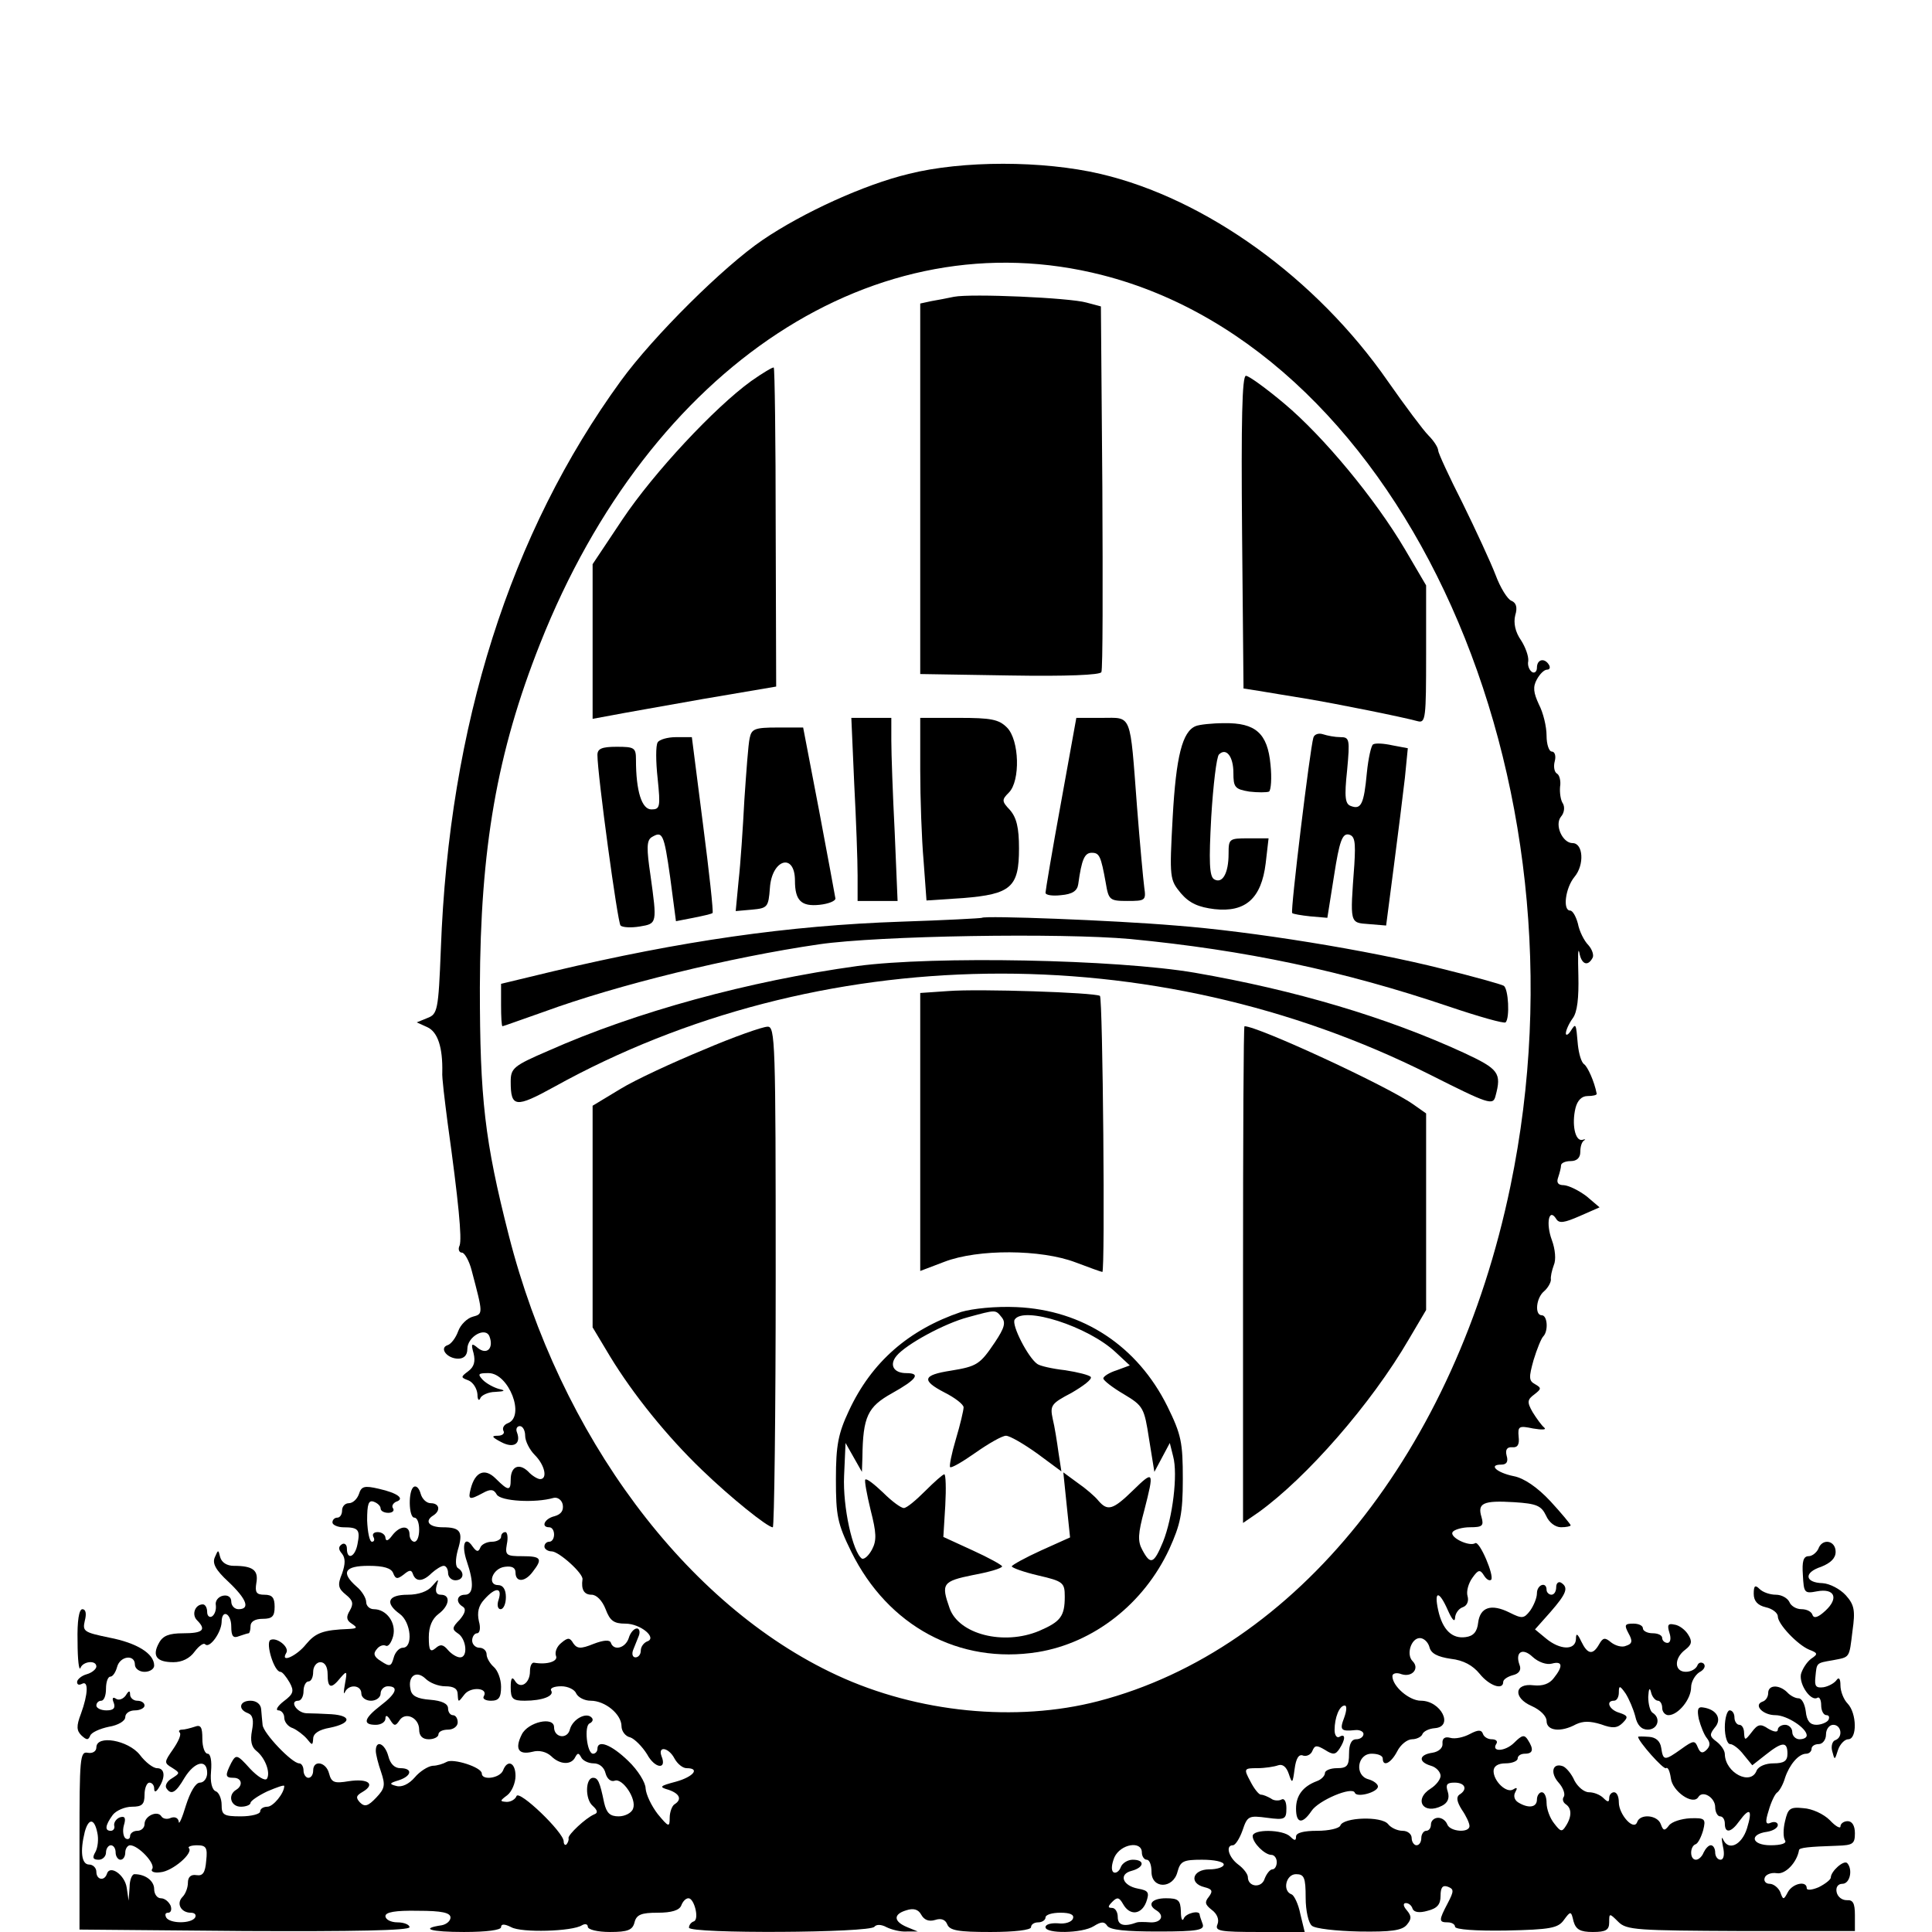 <svg version="1.0" xmlns="http://www.w3.org/2000/svg"
 width="24px" height="24px" viewBox="0 0 369 401"
 preserveAspectRatio="xMidYMid meet">
<g transform="translate(0,401) scale(0.1,-0.1)"
fill="#000000" stroke="none">
<path d="M1726 3649 c-92 -22 -219 -80 -303 -137 -81 -55 -227 -200 -294 -292
-230 -316 -357 -715 -374 -1180 -5 -128 -7 -135 -28 -143 l-22 -9 22 -10 c22
-10 32 -43 31 -93 -1 -11 5 -58 11 -105 23 -165 30 -241 25 -255 -4 -8 -1 -15
5 -15 5 0 15 -17 20 -37 24 -91 24 -90 2 -96 -11 -3 -25 -16 -30 -30 -5 -14
-15 -27 -22 -29 -18 -6 -1 -28 22 -28 12 0 19 7 19 20 0 26 38 47 46 26 9 -24
-5 -39 -24 -24 -13 11 -15 10 -9 -11 4 -17 1 -28 -11 -37 -16 -12 -16 -13 0
-19 10 -4 18 -17 19 -29 0 -11 3 -15 6 -8 2 6 17 13 31 13 20 1 22 3 8 6 -11
3 -26 11 -34 19 -11 12 -10 14 12 14 42 0 77 -90 40 -104 -8 -3 -12 -10 -9
-16 3 -5 -2 -10 -12 -10 -14 0 -12 -3 7 -13 26 -14 42 -4 33 20 -3 7 0 13 6
13 6 0 11 -9 11 -20 0 -11 9 -29 20 -40 21 -21 27 -50 11 -50 -5 0 -17 7 -25
16 -19 18 -36 10 -36 -17 0 -24 -5 -24 -31 2 -23 23 -43 14 -52 -21 -6 -23 -3
-24 25 -9 16 9 23 8 29 -3 8 -14 80 -18 118 -7 8 2 17 -4 19 -14 2 -12 -3 -20
-17 -24 -21 -5 -29 -23 -11 -23 6 0 10 -7 10 -15 0 -8 -4 -15 -10 -15 -5 0
-10 -4 -10 -10 0 -5 7 -10 15 -10 15 0 66 -46 64 -58 -3 -21 3 -32 19 -32 10
0 22 -12 29 -30 9 -24 17 -30 41 -30 32 0 67 -30 45 -37 -7 -3 -13 -11 -13
-19 0 -8 -5 -14 -11 -14 -6 0 -8 7 -5 15 3 8 9 22 12 30 3 8 1 15 -4 15 -6 0
-14 -9 -17 -20 -7 -21 -31 -27 -37 -10 -2 7 -15 6 -36 -2 -27 -11 -34 -10 -42
1 -7 12 -11 13 -25 1 -9 -7 -14 -19 -11 -27 5 -11 -18 -19 -46 -14 -5 0 -8 -8
-8 -18 0 -25 -20 -38 -31 -20 -6 10 -9 6 -9 -13 0 -24 4 -28 29 -28 37 0 62
10 55 21 -3 5 6 9 21 9 14 0 28 -7 31 -15 4 -8 17 -15 30 -15 30 0 64 -28 64
-53 0 -10 8 -21 18 -23 9 -3 25 -19 35 -35 16 -30 42 -33 30 -4 -8 22 15 18
27 -5 6 -11 17 -20 25 -20 29 0 14 -18 -22 -28 -34 -9 -36 -11 -15 -17 23 -8
28 -20 12 -30 -5 -3 -10 -16 -10 -28 0 -20 -2 -20 -25 8 -13 17 -24 40 -25 53
0 12 -16 38 -36 57 -35 34 -64 45 -64 25 0 -5 -4 -10 -9 -10 -13 0 -19 59 -7
63 6 3 8 8 4 12 -11 12 -39 -3 -45 -24 -5 -22 -33 -18 -33 4 0 23 -54 11 -67
-15 -15 -30 -7 -43 22 -36 14 4 29 0 39 -9 18 -18 42 -19 50 -2 5 9 7 9 12 0
3 -7 15 -13 26 -13 12 0 22 -8 25 -21 3 -11 11 -18 19 -15 16 6 46 -38 38 -58
-3 -9 -17 -16 -30 -16 -18 0 -25 7 -30 28 -9 44 -13 52 -23 52 -16 0 -17 -44
-1 -58 10 -9 12 -15 3 -18 -18 -8 -54 -42 -53 -49 1 -4 -1 -9 -4 -13 -3 -3 -6
0 -6 6 0 19 -93 108 -98 94 -2 -6 -11 -12 -20 -12 -15 1 -15 2 1 14 9 7 17 25
17 40 0 28 -17 35 -26 11 -7 -16 -44 -21 -44 -6 0 13 -60 32 -73 24 -7 -4 -20
-8 -29 -8 -10 -1 -27 -12 -37 -24 -12 -14 -27 -21 -38 -18 -16 4 -15 6 5 12
27 9 29 25 3 25 -12 0 -21 9 -25 25 -7 26 -26 35 -26 11 0 -7 5 -27 11 -44 9
-27 8 -34 -10 -53 -17 -18 -24 -20 -34 -10 -9 10 -8 14 6 22 27 16 11 28 -29
22 -30 -5 -36 -3 -41 16 -6 24 -33 29 -33 6 0 -8 -4 -15 -10 -15 -5 0 -10 7
-10 15 0 8 -4 15 -9 15 -15 0 -75 63 -76 80 -1 8 -2 23 -3 33 -1 10 -10 17
-22 17 -23 0 -27 -18 -5 -26 10 -4 12 -15 8 -36 -4 -21 -1 -34 9 -42 18 -14
30 -45 22 -58 -4 -5 -19 4 -35 21 -27 30 -29 30 -39 12 -13 -26 -13 -31 5 -31
17 0 20 -16 5 -25 -18 -11 -11 -35 10 -35 11 0 20 4 20 8 0 4 16 15 35 24 19
8 35 14 35 11 0 -15 -23 -43 -35 -43 -8 0 -15 -4 -15 -10 0 -5 -18 -10 -40
-10 -36 0 -40 3 -40 24 0 13 -6 26 -12 28 -8 3 -12 19 -10 41 2 22 -1 37 -7
37 -6 0 -11 14 -11 31 0 24 -3 30 -16 25 -9 -3 -21 -6 -26 -6 -6 0 -8 -3 -5
-6 4 -4 -3 -19 -14 -35 -18 -26 -19 -28 -2 -38 17 -11 17 -11 0 -22 -9 -5 -15
-14 -12 -20 10 -16 20 -10 38 21 21 34 47 40 47 10 0 -11 -7 -20 -15 -20 -9 0
-20 -19 -29 -47 -8 -27 -15 -42 -15 -34 -1 7 -7 11 -16 8 -8 -4 -17 -2 -20 3
-8 13 -35 1 -35 -16 0 -8 -7 -14 -15 -14 -8 0 -15 -5 -15 -11 0 -5 -4 -8 -9
-5 -5 3 -7 16 -4 27 5 16 2 20 -8 17 -8 -3 -13 -11 -12 -17 2 -6 -2 -11 -7
-11 -13 0 -12 11 4 33 7 9 25 17 40 17 21 0 26 5 26 25 0 14 5 25 10 25 6 0
10 -6 10 -12 0 -9 4 -8 10 2 14 22 12 40 -4 40 -8 0 -24 12 -36 28 -24 30 -90
42 -90 15 0 -8 -8 -13 -18 -11 -16 3 -17 -11 -17 -182 l0 -185 343 -3 c226 -1
342 1 342 8 0 5 -11 10 -25 10 -14 0 -25 6 -25 13 0 8 20 12 68 11 49 0 67 -4
67 -14 0 -7 -8 -14 -18 -16 -47 -7 -23 -14 46 -14 47 0 77 4 77 10 0 7 7 7 21
0 21 -12 127 -9 147 4 7 4 12 2 12 -3 0 -6 20 -11 46 -11 37 0 47 4 51 20 4
16 14 20 48 20 29 0 45 5 49 15 3 8 9 15 15 15 12 0 23 -44 11 -48 -6 -2 -10
-8 -10 -13 0 -13 378 -11 385 2 4 5 14 5 25 -1 10 -5 29 -10 42 -9 l23 0 -22
9 c-29 12 -29 27 -2 35 15 5 25 2 31 -9 6 -11 16 -15 29 -11 12 4 21 1 25 -9
5 -13 23 -16 90 -16 49 0 84 4 84 10 0 6 7 10 15 10 8 0 15 5 15 10 0 6 14 10
31 10 20 0 29 -4 26 -12 -2 -7 -16 -12 -31 -10 -14 1 -26 -2 -26 -8 0 -14 76
-13 100 2 16 10 22 10 28 1 6 -9 39 -12 106 -12 83 0 97 3 92 16 -3 8 -6 17
-6 19 0 10 -29 3 -33 -8 -3 -7 -6 -1 -6 15 -1 23 -5 27 -31 27 -29 0 -40 -13
-20 -25 18 -11 10 -26 -12 -25 -13 1 -25 1 -28 0 -27 -10 -40 -6 -40 11 0 10
-5 19 -12 19 -9 0 -9 3 1 13 10 10 14 9 22 -5 14 -25 38 -22 48 4 7 20 5 24
-17 28 -32 6 -41 30 -13 37 26 7 28 23 2 23 -10 0 -22 -7 -25 -16 -3 -8 -10
-13 -15 -10 -5 4 -4 16 2 31 13 28 57 35 57 10 0 -8 5 -15 10 -15 6 0 10 -11
10 -25 0 -36 45 -36 54 0 6 22 12 25 51 25 25 0 45 -4 45 -10 0 -5 -13 -10
-30 -10 -35 0 -43 -29 -10 -37 16 -4 18 -8 9 -20 -9 -11 -8 -16 6 -27 11 -8
16 -20 12 -30 -6 -14 4 -16 87 -16 l94 0 -9 37 c-4 21 -13 39 -18 41 -20 7
-12 42 9 42 17 0 20 -7 20 -49 0 -27 6 -53 13 -58 6 -6 51 -11 98 -12 66 -1
89 2 99 14 10 12 10 18 0 30 -8 9 -8 15 -2 15 6 0 12 -5 14 -12 3 -7 14 -9 31
-4 20 5 27 13 27 31 0 17 4 23 15 19 13 -5 13 -9 0 -34 -19 -36 -19 -40 0 -40
8 0 15 -4 15 -9 0 -6 44 -9 106 -8 92 2 108 5 120 22 14 19 15 19 20 -3 5 -17
14 -22 40 -22 27 0 34 4 34 20 0 19 0 20 19 1 17 -17 38 -18 255 -19 l236 0 0
33 c0 25 -4 32 -17 31 -10 0 -19 7 -21 17 -2 10 3 17 12 17 16 0 22 30 10 43
-7 7 -34 -17 -34 -30 0 -4 -11 -13 -25 -20 -14 -6 -25 -7 -25 -2 0 16 -29 10
-39 -8 -9 -17 -10 -17 -16 0 -4 9 -14 17 -22 17 -8 0 -13 6 -10 13 2 6 13 11
25 9 18 -3 42 23 46 48 1 5 19 7 79 9 33 1 37 4 37 26 0 16 -6 25 -15 25 -8 0
-15 -5 -15 -11 0 -5 -10 0 -22 13 -13 13 -37 24 -55 25 -28 3 -32 -1 -38 -27
-4 -16 -4 -34 0 -40 4 -6 -8 -10 -30 -10 -40 0 -45 23 -7 28 12 2 22 8 22 14
0 5 -6 8 -14 5 -11 -5 -13 0 -5 25 5 18 13 34 17 37 5 3 13 17 17 31 9 27 28
50 44 50 6 0 11 5 11 10 0 6 7 10 15 10 8 0 15 9 15 20 0 11 7 20 15 20 17 0
21 -26 4 -32 -6 -2 -9 -13 -6 -23 5 -19 5 -19 12 3 4 12 14 22 21 22 19 0 18
54 -1 74 -8 8 -15 25 -15 38 0 13 -3 18 -8 11 -4 -6 -16 -13 -27 -15 -16 -2
-19 2 -17 21 3 30 1 29 36 35 36 7 34 3 41 61 6 42 4 54 -14 74 -12 13 -33 24
-48 25 -37 1 -40 22 -3 34 20 8 30 18 30 31 0 24 -28 29 -36 6 -4 -8 -13 -15
-20 -15 -11 0 -14 -11 -12 -39 2 -37 3 -39 29 -34 37 7 46 -14 18 -40 -15 -14
-24 -17 -27 -9 -2 7 -12 12 -23 12 -11 0 -22 7 -25 15 -4 8 -16 15 -28 15 -12
0 -27 5 -34 12 -9 9 -12 7 -12 -10 0 -15 8 -24 25 -28 14 -3 25 -12 25 -19 0
-16 41 -59 65 -69 18 -7 19 -9 4 -19 -9 -7 -18 -21 -21 -32 -4 -22 21 -57 34
-49 4 3 8 -4 8 -15 0 -12 5 -21 11 -21 5 0 7 -4 4 -10 -3 -5 -15 -10 -25 -10
-13 0 -20 8 -22 28 -2 15 -8 27 -15 27 -7 0 -18 6 -24 13 -17 16 -39 15 -39
-2 0 -8 -5 -16 -12 -18 -19 -7 1 -28 27 -28 24 0 65 -27 65 -42 0 -5 -7 -8
-15 -8 -8 0 -15 7 -15 15 0 8 -7 15 -15 15 -8 0 -15 -5 -15 -10 0 -6 -8 -5
-20 2 -16 11 -22 9 -34 -7 -14 -18 -15 -18 -16 -2 0 9 -4 17 -10 17 -5 0 -10
7 -10 15 0 8 -4 15 -10 15 -5 0 -10 -16 -10 -35 0 -19 5 -35 11 -35 6 0 19
-10 28 -22 l18 -22 28 22 c34 27 45 28 45 2 0 -15 -7 -20 -29 -20 -16 0 -31
-6 -35 -15 -12 -32 -65 -5 -66 34 0 8 -8 19 -17 26 -15 11 -15 15 -4 29 16 18
4 38 -24 42 -11 2 -13 -4 -9 -24 4 -15 11 -33 17 -40 7 -9 7 -16 -1 -24 -8 -8
-13 -7 -18 5 -6 15 -9 15 -34 -3 -35 -25 -38 -25 -42 2 -2 14 -11 22 -25 23
-13 1 -23 1 -23 0 0 -9 53 -69 58 -65 4 3 8 -7 10 -21 3 -27 46 -57 57 -39 9
15 35 -1 35 -21 0 -10 5 -19 10 -19 6 0 10 -7 10 -15 0 -21 13 -19 30 5 22 30
28 24 16 -15 -11 -35 -39 -48 -50 -22 -3 6 -3 0 0 -15 4 -17 2 -28 -5 -28 -6
0 -11 7 -11 15 0 8 -4 15 -9 15 -5 0 -11 -7 -15 -15 -3 -8 -10 -15 -16 -15
-13 0 -13 27 -1 32 5 1 12 15 16 29 6 24 4 26 -27 25 -18 -1 -38 -7 -44 -15
-9 -12 -12 -11 -17 3 -7 19 -43 22 -49 4 -7 -19 -38 16 -38 41 0 12 -4 21 -10
21 -5 0 -10 -5 -10 -12 0 -9 -3 -9 -12 0 -7 7 -20 12 -30 12 -10 0 -23 11 -30
24 -6 14 -17 27 -24 30 -22 8 -27 -14 -9 -34 9 -10 14 -23 11 -29 -4 -5 -2
-12 4 -16 12 -8 13 -25 0 -45 -8 -13 -11 -12 -24 5 -9 11 -16 30 -16 43 0 12
-4 22 -10 22 -5 0 -10 -7 -10 -15 0 -17 -18 -19 -39 -6 -8 5 -10 14 -6 21 5 9
4 11 -4 6 -14 -9 -41 17 -41 38 0 10 9 16 25 16 14 0 25 5 25 10 0 6 7 10 15
10 17 0 19 9 6 29 -7 11 -12 10 -28 -6 -19 -19 -49 -20 -37 -2 3 5 -1 9 -10 9
-8 0 -16 5 -18 11 -3 9 -10 9 -27 0 -13 -7 -31 -11 -41 -8 -11 3 -17 -1 -16
-12 1 -9 -8 -17 -21 -19 -28 -4 -30 -19 -3 -27 11 -3 20 -13 20 -21 0 -7 -9
-19 -20 -26 -37 -23 -16 -56 23 -36 12 6 16 16 12 29 -5 15 -2 19 14 19 22 0
28 -14 10 -25 -7 -5 -5 -15 5 -31 9 -13 16 -28 16 -34 0 -15 -40 -12 -46 3 -3
8 -11 14 -19 14 -8 0 -15 -6 -15 -14 0 -7 -4 -13 -10 -13 -5 0 -10 -7 -10 -15
0 -8 -4 -15 -10 -15 -5 0 -10 7 -10 15 0 8 -8 15 -19 15 -10 0 -24 6 -30 14
-14 17 -93 14 -99 -3 -2 -6 -24 -11 -48 -11 -28 0 -44 -4 -44 -12 0 -9 -3 -9
-12 0 -15 15 -78 16 -78 1 0 -14 25 -39 39 -39 6 0 11 -7 11 -15 0 -8 -4 -15
-9 -15 -5 0 -12 -9 -16 -19 -6 -21 -35 -18 -35 3 0 6 -9 18 -20 26 -20 15 -27
40 -11 40 5 0 14 14 20 31 10 30 13 31 51 26 37 -5 40 -3 40 20 0 13 -4 21
-10 18 -5 -3 -16 -3 -22 2 -7 4 -16 8 -21 8 -4 0 -14 12 -22 28 -14 26 -13 27
15 27 15 0 35 3 43 6 9 3 17 -3 22 -18 7 -21 8 -20 12 10 3 23 9 32 18 28 7
-2 16 2 19 10 5 12 9 12 26 2 17 -11 22 -10 30 2 13 20 13 33 0 25 -5 -3 -10
3 -10 14 0 26 10 51 21 51 5 0 4 -11 -1 -25 -10 -26 -7 -29 23 -26 9 1 17 -3
17 -8 0 -6 -7 -11 -15 -11 -10 0 -15 -10 -15 -30 0 -25 -4 -30 -25 -30 -14 0
-25 -5 -25 -10 0 -6 -8 -14 -17 -17 -29 -11 -43 -30 -43 -57 0 -31 13 -33 32
-5 14 22 85 52 90 38 4 -11 48 1 48 13 0 5 -9 12 -20 15 -29 8 -23 53 7 53 13
0 23 -4 23 -10 0 -18 17 -10 30 15 7 14 21 25 31 25 9 0 19 5 21 10 2 6 13 12
26 13 40 3 13 57 -29 57 -24 0 -59 30 -59 51 0 6 9 8 19 4 22 -7 38 12 23 27
-14 14 -3 48 15 48 8 0 17 -8 20 -19 3 -13 17 -20 44 -24 27 -3 46 -14 60 -31
20 -25 49 -35 49 -17 0 5 9 11 20 14 13 3 18 11 14 21 -10 27 6 37 27 17 12
-11 29 -17 40 -14 22 6 24 -5 4 -30 -9 -12 -23 -17 -42 -15 -40 5 -43 -26 -4
-43 18 -8 31 -21 31 -31 0 -21 30 -24 61 -7 15 7 29 7 52 0 24 -9 34 -8 45 3
12 12 11 15 -7 21 -21 6 -29 25 -11 25 6 0 10 8 10 17 0 15 2 15 14 -2 7 -11
16 -32 20 -47 4 -19 13 -28 26 -28 21 0 28 24 10 35 -5 3 -9 18 -9 33 1 17 3
21 6 9 2 -9 9 -17 14 -17 5 0 9 -7 9 -15 0 -8 6 -15 13 -15 20 0 47 33 47 58
0 11 8 25 17 31 10 5 14 13 9 18 -5 4 -11 2 -13 -4 -3 -7 -13 -13 -24 -13 -24
0 -25 28 -1 46 13 10 15 17 6 31 -6 10 -19 20 -29 21 -13 3 -15 -1 -10 -17 4
-12 2 -21 -4 -21 -6 0 -11 5 -11 10 0 6 -9 10 -20 10 -11 0 -20 5 -20 10 0 6
-9 10 -20 10 -18 0 -19 -3 -10 -20 9 -16 8 -22 -5 -26 -8 -4 -22 0 -31 7 -13
11 -17 10 -25 -4 -13 -23 -24 -21 -37 6 -8 17 -11 18 -11 5 -1 -24 -33 -23
-62 1 l-23 19 32 36 c34 39 38 51 22 61 -5 3 -10 -1 -10 -9 0 -9 -4 -16 -10
-16 -5 0 -10 5 -10 10 0 18 -20 11 -20 -7 0 -10 -7 -26 -14 -36 -13 -17 -17
-17 -43 -4 -38 19 -61 11 -65 -21 -2 -19 -10 -28 -26 -30 -28 -4 -48 15 -57
56 -9 41 2 41 20 0 8 -18 14 -26 15 -17 0 9 7 20 16 23 9 3 13 13 10 23 -3 10
2 27 10 38 12 17 16 18 24 5 5 -8 11 -12 15 -9 7 8 -24 81 -33 76 -12 -8 -54
12 -47 23 3 5 20 10 36 10 26 0 29 3 24 21 -9 29 3 35 68 31 46 -3 56 -7 66
-28 6 -14 19 -24 31 -24 11 0 20 2 20 4 0 2 -19 25 -42 50 -27 29 -55 48 -76
52 -35 7 -54 24 -26 24 11 0 15 6 11 19 -3 12 1 18 12 17 11 -1 15 6 13 22 -2
22 1 23 30 17 18 -3 29 -3 23 2 -5 4 -16 19 -24 32 -12 21 -11 26 4 37 14 11
15 13 1 21 -13 7 -13 14 -3 50 7 23 16 45 20 49 11 11 9 44 -3 44 -15 0 -12
36 5 50 8 7 14 18 14 24 -1 6 2 19 6 30 5 11 3 33 -4 52 -13 35 -6 68 9 44 6
-10 17 -8 49 6 l41 18 -27 23 c-16 12 -36 22 -47 23 -12 0 -16 5 -12 16 3 9 6
20 6 25 0 5 9 9 20 9 13 0 20 7 20 19 0 11 3 21 8 24 4 2 2 3 -4 1 -15 -3 -22
33 -14 66 4 16 13 25 25 25 11 0 20 2 19 5 -5 26 -19 56 -26 61 -6 4 -11 22
-13 40 -4 46 -4 46 -15 29 -5 -8 -10 -10 -10 -5 0 6 6 20 14 31 10 13 13 43
12 89 -1 39 -1 60 2 48 4 -24 17 -30 27 -12 4 5 0 18 -8 27 -9 9 -19 29 -22
45 -4 15 -11 27 -16 27 -16 0 -10 47 9 70 21 25 18 70 -4 70 -21 0 -38 38 -24
55 7 8 8 20 4 27 -5 7 -7 23 -6 35 2 11 -1 24 -6 27 -6 3 -8 15 -5 26 3 11 0
20 -6 20 -6 0 -11 15 -11 33 0 19 -7 48 -16 65 -11 24 -13 36 -4 52 6 11 15
20 21 20 6 0 7 5 4 10 -9 15 -25 12 -25 -6 0 -8 -5 -12 -10 -9 -6 4 -10 14 -8
23 1 10 -6 29 -15 43 -12 17 -16 36 -12 52 5 16 2 26 -8 30 -8 3 -23 27 -33
54 -10 26 -41 93 -68 148 -28 55 -51 105 -51 110 0 6 -9 20 -20 31 -11 11 -49
62 -84 112 -149 215 -379 380 -597 431 -120 28 -286 28 -398 0z m402 -210
c627 -160 1023 -1044 847 -1891 -114 -550 -444 -962 -856 -1069 -170 -44 -374
-24 -542 54 -313 145 -575 497 -681 913 -50 196 -60 284 -60 514 1 289 35 487
125 714 229 578 698 885 1167 765z m-2086 -3233 c3 -13 1 -31 -4 -40 -7 -12
-5 -16 7 -16 8 0 15 7 15 15 0 8 5 15 10 15 6 0 10 -7 10 -15 0 -8 5 -15 10
-15 6 0 10 7 10 15 0 8 5 15 10 15 17 0 53 -38 46 -49 -4 -5 3 -9 17 -7 25 2
69 40 59 50 -3 3 5 6 17 6 19 0 22 -5 19 -32 -2 -25 -7 -32 -20 -30 -12 2 -18
-4 -18 -16 0 -10 -5 -23 -11 -29 -14 -14 -3 -33 17 -33 8 0 12 -4 9 -10 -8
-13 -52 -13 -60 0 -3 6 -2 10 4 10 6 0 8 7 5 15 -4 8 -12 15 -20 15 -8 0 -14
9 -14 19 0 17 -18 31 -41 31 -5 0 -10 -12 -10 -27 l-2 -28 -4 27 c-4 27 -35
48 -41 29 -5 -16 -22 -13 -22 4 0 8 -7 15 -15 15 -16 0 -19 28 -9 68 8 29 20
28 26 -2z"/>
<path d="M1820 3394 c-14 -3 -35 -7 -47 -9 l-23 -5 0 -385 0 -384 186 -3 c118
-2 188 1 190 7 3 6 3 178 2 384 l-3 375 -30 8 c-35 10 -239 19 -275 12z"/>
<path d="M1399 3219 c-76 -55 -202 -190 -267 -287 l-62 -93 0 -161 0 -160 38
7 c20 4 106 19 190 34 l153 26 -1 329 c0 182 -2 331 -4 333 -1 2 -23 -11 -47
-28z"/>
<path d="M2418 2905 l3 -324 32 -5 c17 -3 61 -10 97 -16 66 -11 200 -38 233
-47 16 -4 17 7 17 139 l0 143 -44 75 c-62 105 -169 234 -250 302 -38 32 -74
58 -80 58 -8 0 -10 -94 -8 -325z"/>
<path d="M1613 2383 c4 -75 7 -160 7 -190 l0 -53 42 0 41 0 -6 143 c-4 78 -7
163 -7 190 l0 47 -42 0 -41 0 6 -137z"/>
<path d="M1750 2413 c0 -60 3 -145 7 -190 l6 -82 76 5 c100 8 116 23 116 103
0 43 -5 64 -19 80 -17 18 -17 21 -2 36 24 24 22 109 -4 135 -17 17 -33 20
-100 20 l-80 0 0 -107z"/>
<path d="M2042 2343 c-18 -98 -32 -182 -32 -186 0 -5 15 -7 32 -5 24 2 34 9
36 23 7 51 13 65 28 65 16 0 19 -7 29 -62 6 -36 8 -38 45 -38 37 0 39 1 35 28
-2 15 -9 90 -15 167 -15 198 -10 185 -73 185 l-53 0 -32 -177z"/>
<path d="M2322 2503 c-28 -11 -41 -63 -48 -189 -7 -127 -6 -130 17 -158 18
-21 37 -29 70 -33 64 -7 97 22 106 95 l6 52 -42 0 c-40 0 -41 -1 -41 -32 0
-41 -13 -63 -30 -53 -10 6 -11 37 -6 129 4 66 11 125 16 130 15 15 30 -4 30
-38 0 -30 3 -34 33 -39 17 -2 36 -2 41 0 4 3 6 28 3 56 -6 65 -31 87 -96 86
-25 0 -52 -3 -59 -6z"/>
<path d="M1396 2478 c-3 -13 -7 -70 -11 -128 -3 -58 -8 -133 -12 -168 l-6 -63
34 3 c32 3 34 5 37 45 4 60 52 74 52 15 0 -41 13 -54 51 -50 19 2 33 8 33 13
-1 6 -16 88 -34 183 l-33 172 -53 0 c-48 0 -54 -3 -58 -22z"/>
<path d="M2566 2479 c-7 -23 -48 -360 -44 -364 1 -2 19 -5 38 -7 l35 -3 14 88
c11 71 17 87 30 85 13 -3 15 -14 12 -63 -9 -123 -10 -120 30 -123 l36 -3 16
123 c9 68 19 150 23 184 l6 61 -32 6 c-18 4 -35 5 -40 2 -4 -2 -10 -29 -13
-59 -6 -65 -12 -77 -33 -69 -12 4 -14 18 -8 74 6 65 5 69 -14 69 -11 0 -27 3
-36 6 -9 3 -18 0 -20 -7z"/>
<path d="M1205 2469 c-4 -6 -4 -39 0 -75 6 -59 5 -64 -13 -64 -20 0 -32 38
-32 103 0 25 -3 27 -40 27 -31 0 -40 -4 -40 -17 0 -40 42 -349 48 -354 4 -4
22 -5 40 -2 36 6 36 6 22 107 -8 54 -8 71 2 78 23 14 26 9 39 -83 l12 -91 36
7 c20 4 38 8 40 10 2 2 -7 85 -20 185 l-23 180 -33 0 c-17 0 -35 -5 -38 -11z"/>
<path d="M1878 2105 c-2 -1 -77 -5 -168 -8 -234 -8 -456 -40 -722 -103 l-108
-26 0 -44 c0 -24 1 -44 3 -44 2 0 40 14 86 30 153 56 386 113 571 140 124 18
502 24 646 11 239 -23 442 -66 661 -140 62 -21 115 -36 118 -33 9 9 6 70 -4
76 -5 3 -62 19 -127 35 -154 39 -397 78 -554 90 -131 11 -396 21 -402 16z"/>
<path d="M1620 2005 c-225 -31 -460 -95 -642 -176 -72 -31 -78 -36 -78 -64 0
-54 10 -55 90 -11 548 304 1243 314 1817 26 123 -62 132 -65 137 -45 13 48 7
56 -66 90 -161 74 -350 130 -558 166 -164 28 -542 35 -700 14z"/>
<path d="M1808 1953 l-58 -4 0 -289 0 -288 50 19 c70 27 201 26 272 -1 29 -11
54 -20 56 -20 6 0 1 569 -5 573 -12 7 -251 15 -315 10z"/>
<path d="M1300 1831 c-63 -26 -141 -62 -172 -81 l-58 -35 0 -230 0 -230 36
-60 c48 -79 119 -167 191 -236 59 -57 136 -119 147 -119 3 0 6 234 6 520 0
489 -1 520 -17 519 -10 0 -70 -21 -133 -48z"/>
<path d="M2420 1364 l0 -515 32 22 c100 72 234 225 312 359 l36 61 0 204 0
204 -27 19 c-54 38 -322 162 -350 162 -2 0 -3 -232 -3 -516z"/>
<path d="M1835 1287 c-109 -37 -186 -104 -233 -205 -22 -47 -27 -71 -27 -142
0 -76 3 -92 32 -151 76 -154 224 -234 387 -208 116 19 220 100 273 214 23 51
28 73 28 145 0 76 -3 92 -32 151 -62 125 -175 200 -313 206 -44 2 -91 -3 -115
-10z m84 -11 c9 -11 6 -22 -14 -52 -31 -46 -37 -50 -92 -59 -58 -9 -61 -20
-13 -45 22 -11 40 -25 40 -31 0 -6 -7 -36 -16 -66 -9 -30 -14 -56 -12 -58 2
-3 26 11 53 30 27 19 55 35 63 35 8 0 37 -17 65 -37 l50 -37 -6 39 c-3 22 -8
54 -12 70 -6 28 -3 32 39 54 24 14 43 28 40 33 -3 4 -27 10 -53 14 -27 3 -53
9 -58 13 -19 13 -54 81 -47 92 18 29 153 -14 210 -68 l29 -27 -27 -10 c-16 -5
-28 -13 -28 -17 0 -4 19 -19 43 -33 40 -24 42 -28 52 -93 l11 -68 16 30 16 30
7 -28 c10 -37 -1 -127 -21 -177 -19 -46 -26 -49 -43 -17 -10 18 -9 34 4 82 21
82 20 84 -23 42 -42 -41 -53 -44 -72 -22 -7 9 -27 26 -43 37 l-30 22 7 -68 7
-67 -60 -27 c-33 -15 -60 -30 -61 -33 0 -3 25 -12 55 -19 52 -12 55 -15 55
-44 0 -41 -9 -52 -53 -71 -74 -31 -167 -7 -186 47 -18 51 -15 56 49 69 33 6
60 14 60 18 -1 3 -28 18 -61 33 l-61 28 4 65 c2 36 1 65 -2 65 -3 0 -21 -16
-40 -35 -19 -19 -38 -35 -44 -35 -6 0 -25 14 -43 32 -18 17 -34 30 -37 27 -2
-2 3 -30 11 -63 12 -47 13 -63 3 -82 -7 -13 -16 -21 -21 -19 -19 13 -40 107
-37 172 l3 68 17 -30 17 -30 1 30 c1 85 11 105 61 133 52 29 61 42 30 42 -26
0 -36 17 -20 36 20 24 99 67 148 80 59 16 57 16 70 0z"/>
<path d="M585 909 c-4 -11 -13 -19 -21 -19 -8 0 -14 -7 -14 -15 0 -8 -4 -15
-10 -15 -5 0 -10 -4 -10 -10 0 -5 11 -10 23 -10 31 0 35 -5 29 -35 -5 -27 -22
-34 -22 -9 0 8 -5 12 -10 9 -8 -5 -8 -11 0 -20 7 -9 7 -21 0 -41 -10 -24 -8
-31 8 -44 15 -12 16 -19 8 -33 -8 -13 -7 -20 4 -27 12 -8 12 -10 -5 -11 -55
-2 -70 -8 -90 -32 -19 -24 -54 -40 -41 -18 8 12 -20 34 -33 27 -10 -7 8 -66
21 -66 4 0 12 -10 19 -22 10 -18 8 -24 -12 -39 -13 -10 -18 -19 -11 -19 6 0
12 -7 12 -15 0 -9 8 -19 18 -22 9 -4 22 -14 29 -22 11 -14 12 -14 13 0 0 11
12 19 35 23 44 9 46 25 3 28 -18 1 -42 2 -52 2 -20 1 -36 26 -17 26 6 0 11 9
11 20 0 11 5 20 10 20 6 0 10 9 10 20 0 11 7 20 15 20 9 0 15 -9 15 -25 0 -29
7 -32 27 -7 13 15 14 14 9 -13 -3 -16 -3 -24 0 -17 8 17 34 15 34 -3 0 -8 9
-15 20 -15 11 0 20 7 20 15 0 8 7 15 15 15 23 0 18 -15 -15 -40 -35 -27 -38
-40 -10 -40 11 0 20 6 20 13 0 8 4 7 10 -3 8 -13 11 -13 19 -1 12 19 41 6 41
-19 0 -13 7 -20 20 -20 11 0 20 5 20 10 0 6 9 10 20 10 11 0 20 7 20 15 0 8
-4 15 -10 15 -5 0 -10 6 -10 14 0 10 -13 16 -37 18 -27 2 -39 8 -41 22 -6 27
12 40 31 22 9 -9 27 -16 41 -16 18 0 26 -5 26 -17 1 -17 1 -17 14 0 13 17 51
14 40 -4 -3 -5 4 -9 15 -9 16 0 21 6 21 29 0 16 -7 34 -15 41 -8 7 -15 19 -15
26 0 8 -7 14 -15 14 -8 0 -15 7 -15 15 0 8 5 15 10 15 6 0 8 11 4 25 -4 18 -1
32 11 45 23 26 38 26 30 0 -4 -11 -2 -20 4 -20 6 0 11 11 11 25 0 16 -6 25
-16 25 -24 0 -12 35 14 38 15 2 22 -2 22 -12 0 -21 20 -20 36 2 21 27 17 32
-22 32 -33 0 -36 2 -32 25 3 14 1 25 -3 25 -5 0 -9 -4 -9 -10 0 -5 -9 -10 -19
-10 -11 0 -22 -6 -24 -12 -4 -10 -8 -9 -16 2 -16 24 -24 4 -12 -31 15 -44 14
-69 -4 -69 -17 0 -20 -16 -4 -25 7 -5 4 -14 -7 -27 -16 -16 -16 -20 -4 -28 18
-11 22 -50 5 -50 -7 0 -18 7 -25 15 -10 12 -16 13 -26 4 -11 -9 -14 -5 -14 23
0 22 7 38 20 48 23 17 26 40 5 40 -9 0 -12 6 -9 18 5 16 5 16 -9 0 -9 -11 -28
-18 -51 -18 -41 0 -48 -17 -16 -40 23 -17 28 -70 6 -70 -7 0 -16 -9 -19 -21
-5 -18 -8 -19 -26 -7 -15 9 -17 16 -9 25 5 7 14 10 19 7 5 -2 11 6 15 20 7 28
-14 56 -40 56 -9 0 -16 7 -16 15 0 8 -9 23 -20 32 -33 29 -25 43 25 43 32 0
47 -5 51 -15 5 -13 9 -13 22 -3 12 10 16 10 19 1 6 -17 21 -16 39 2 9 8 20 15
25 15 5 0 9 -7 9 -15 0 -8 7 -15 15 -15 17 0 20 16 6 25 -6 3 -6 18 -1 37 12
39 6 48 -31 48 -29 0 -39 13 -19 25 15 10 12 25 -6 25 -9 0 -18 9 -21 20 -3
11 -9 17 -14 14 -12 -7 -11 -64 1 -64 6 0 10 -11 10 -25 0 -14 -4 -25 -10 -25
-5 0 -10 7 -10 15 0 20 -20 19 -36 -2 -8 -11 -13 -13 -14 -5 0 6 -7 12 -16 12
-8 0 -12 -4 -9 -10 3 -5 2 -10 -3 -10 -5 0 -9 20 -10 44 0 35 3 43 14 39 8 -3
14 -9 14 -14 0 -5 7 -9 16 -9 8 0 13 4 10 9 -4 5 0 11 6 14 19 6 4 18 -36 27
-30 7 -36 5 -41 -11z"/>
<path d="M286 778 c-6 -13 2 -27 28 -51 38 -36 46 -57 21 -57 -8 0 -15 7 -15
16 0 9 -7 14 -17 12 -10 -2 -17 -11 -15 -20 1 -9 -2 -19 -8 -23 -5 -3 -10 1
-10 9 0 9 -4 16 -9 16 -16 0 -24 -21 -12 -33 20 -20 12 -27 -29 -27 -29 0 -42
-5 -50 -20 -15 -27 -5 -40 30 -40 18 0 34 8 44 22 9 12 19 19 22 15 9 -9 33
24 34 46 0 28 20 19 20 -9 0 -20 4 -25 16 -20 9 3 18 6 20 6 2 0 4 7 4 15 0 9
9 15 25 15 20 0 25 5 25 25 0 19 -5 25 -21 25 -17 0 -20 5 -17 24 5 27 -7 36
-47 36 -14 0 -25 7 -28 18 -4 16 -4 16 -11 0z"/>
<path d="M1 603 c0 -38 3 -62 6 -55 5 14 33 17 33 3 0 -5 -9 -13 -20 -16 -11
-3 -20 -11 -20 -16 0 -6 4 -7 10 -4 14 8 13 -21 -2 -62 -10 -26 -9 -35 1 -45
11 -10 14 -10 18 -1 2 7 20 15 39 19 19 3 34 12 34 20 0 8 9 14 20 14 11 0 20
5 20 10 0 6 -7 10 -15 10 -8 0 -15 6 -15 13 0 9 -3 8 -9 -2 -5 -7 -14 -11 -20
-7 -7 5 -9 1 -5 -8 4 -11 0 -16 -15 -16 -12 0 -21 5 -21 10 0 6 5 10 10 10 6
0 10 11 10 25 0 14 4 25 9 25 5 0 11 9 14 20 6 23 37 27 37 5 0 -8 9 -15 20
-15 11 0 20 6 20 13 0 25 -36 47 -93 58 -53 11 -56 13 -51 35 4 15 2 24 -5 24
-7 0 -11 -24 -10 -67z"/>
</g>
</svg>
